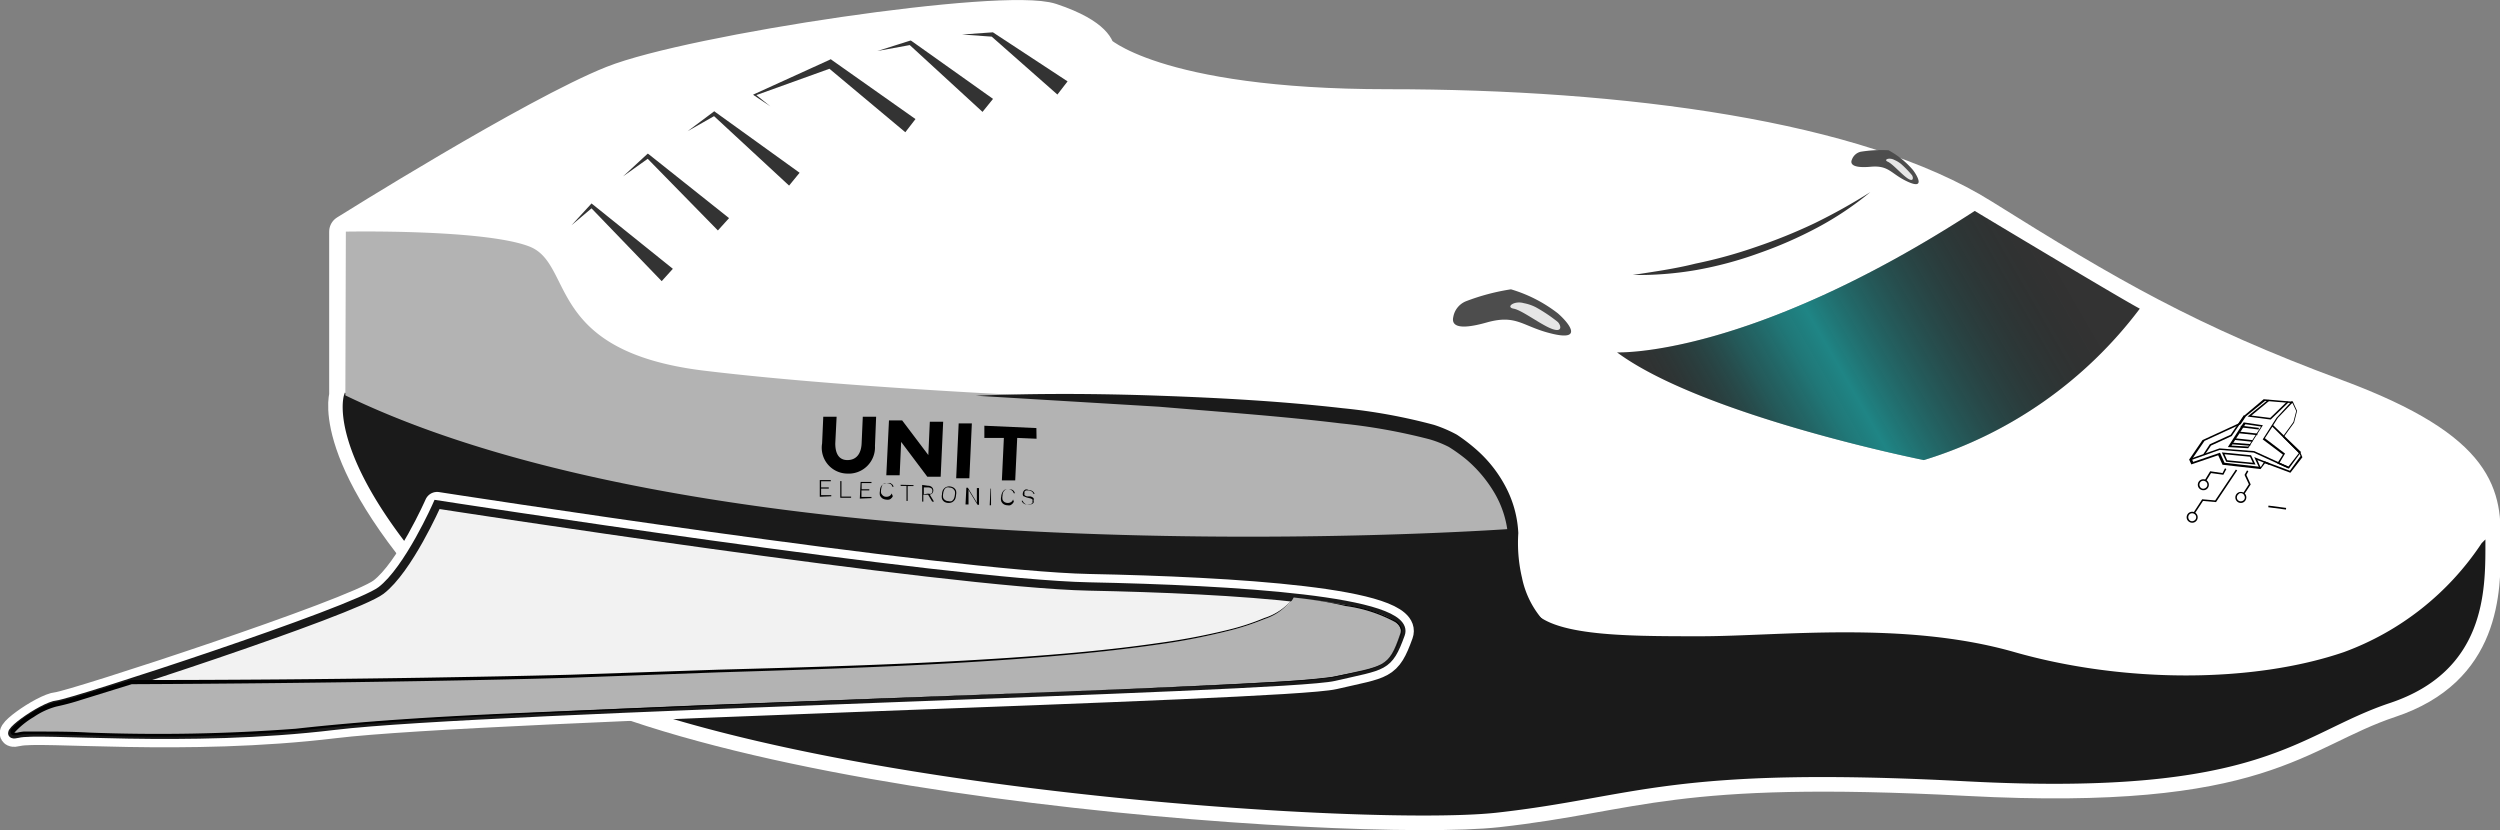 <svg id="Capa_1" data-name="Capa 1" xmlns="http://www.w3.org/2000/svg" xmlns:xlink="http://www.w3.org/1999/xlink" viewBox="0 0 149.92 49.78"><rect x="0" y="0" width="149.92" height="49.78" fill="#808080" stroke="none"/><defs><style>.cls-1{fill:#fff;stroke-width:2px;}.cls-1,.cls-9{stroke:#fff;stroke-linecap:round;stroke-linejoin:round;}.cls-2,.cls-8{fill:#1a1a1a;}.cls-10,.cls-2{stroke:#1a1a1a;stroke-miterlimit:10;}.cls-2{stroke-width:0.25px;}.cls-3{fill:#333;}.cls-4{fill:url(#Degradado_sin_nombre_17);}.cls-5{fill:#b3b3b3;}.cls-6{fill:#4d4d4d;}.cls-7{fill:#e6e6e6;}.cls-10,.cls-9{fill:#f2f2f2;}.cls-9{stroke-width:1.5px;}.cls-10{stroke-width:0.5px;}</style><linearGradient id="Degradado_sin_nombre_17" x1="625.95" y1="603.25" x2="650.59" y2="589.02" gradientUnits="userSpaceOnUse"><stop offset="0" stop-opacity="0"/><stop offset="0.11" stop-color="#005f5f" stop-opacity="0.15"/><stop offset="0.23" stop-color="#00b6b6" stop-opacity="0.29"/><stop offset="0.33" stop-color="#00ecec" stop-opacity="0.37"/><stop offset="0.39" stop-color="aqua" stop-opacity="0.4"/><stop offset="0.9" stop-opacity="0"/></linearGradient></defs><path class="cls-1" d="M545.84,599.14V589.3s11.27-7.07,16-8.95,23.48-4.69,26.3-3.75,2.82,1.87,2.82,1.87,3.28,3.29,17.37,3.29,28.17,1.88,35.68,6.58,12.32,7.51,21.19,10.8,8.87,6.1,8.87,8.92,0,7.51-5.64,9.39-7.51,5.63-25.35,4.69-19.73.94-28.18,1.88-51.65-1.88-61-11.27S545.84,599.14,545.84,599.14Z" transform="translate(-525.1 -575.41)"/><path class="cls-2" d="M665.71,614.63c-5.49,1.88-13.28,1.88-19.86,0s-14.08-.94-18.78-.94-9.39,0-10.33-1.88a12.54,12.54,0,0,1-.94-4.69c-9.39.94-31,0-46.95-1.88s-23-6.1-23-6.1-1.41,4.22,8,13.61,52.59,12.21,61,11.27,10.33-2.82,28.18-1.88,19.72-2.81,25.35-4.69,5.64-6.58,5.64-9.39A17,17,0,0,1,665.71,614.63Z" transform="translate(-525.1 -575.41)"/><path class="cls-3" d="M653.42,593.92A25.56,25.56,0,0,1,640.47,603s-13.26-2.65-18.4-6.46c0,0,7.84.36,21.45-8.48C643.52,588.06,652.34,593.36,653.42,593.92Z" transform="translate(-525.1 -575.41)"/><path class="cls-4" d="M653.42,593.92A25.56,25.56,0,0,1,640.47,603s-13.26-2.65-18.4-6.46c0,0,7.84.36,21.45-8.48C643.52,588.06,652.34,593.36,653.42,593.92Z" transform="translate(-525.1 -575.41)"/><path class="cls-5" d="M545.84,589.3s8.28-.16,11,.89.89,6.29,10.5,7.45,23.48,1.67,26.29,1.81,17.15.52,19.26,2.9a15.57,15.57,0,0,1,2.92,4.77s-46.43,3.4-70-8Z" transform="translate(-525.1 -575.41)"/><polygon class="cls-3" points="39.68 16.86 35.41 12.43 35.56 12.42 34.27 13.51 35.41 12.27 35.47 12.2 35.56 12.27 40.35 16.12 39.68 16.86"/><polygon class="cls-3" points="43.05 13.82 38.77 9.45 38.93 9.46 37.36 10.58 38.78 9.27 38.85 9.21 38.93 9.27 43.72 13.08 43.05 13.82"/><polygon class="cls-3" points="47.32 11.13 42.76 6.91 42.9 6.92 41.23 7.87 42.77 6.72 42.83 6.67 42.91 6.73 47.95 10.36 47.32 11.13"/><polygon class="cls-3" points="54.29 7.93 49.64 4.04 49.89 4.07 45.28 5.73 45.29 5.65 46.2 6.38 45.23 5.73 45.16 5.68 45.24 5.64 49.7 3.61 49.82 3.55 49.94 3.64 54.9 7.14 54.29 7.93"/><polygon class="cls-3" points="58.92 6.71 54.52 2.67 54.63 2.69 52.61 3.06 54.57 2.44 54.62 2.43 54.68 2.47 59.55 5.93 58.92 6.71"/><polygon class="cls-3" points="63.41 5.67 59.44 2.17 59.51 2.2 57.69 2.07 59.51 1.94 59.55 1.94 59.59 1.97 64.02 4.88 63.41 5.67"/><path class="cls-3" d="M637.26,586.93a19,19,0,0,1-3.18,2.13,25,25,0,0,1-3.52,1.54,22.58,22.58,0,0,1-3.72,1,20.37,20.37,0,0,1-3.82.3c1.27-.2,2.52-.37,3.75-.68a28.43,28.43,0,0,0,3.63-1,32.2,32.2,0,0,0,3.51-1.42A34.72,34.72,0,0,0,637.26,586.93Z" transform="translate(-525.1 -575.41)"/><path class="cls-6" d="M613,593.48a13,13,0,0,1,2.71-.72,8.54,8.54,0,0,1,2.81,1.44c.58.5,1.58,1.66-.27,1.24s-2.16-1.21-4-.69-2.1.11-2-.33A1.25,1.25,0,0,1,613,593.48Z" transform="translate(-525.1 -575.41)"/><path class="cls-7" d="M616.48,593.59a2.63,2.63,0,0,1,.73.25,9.32,9.32,0,0,1,1.31.88c.2.21.29.65-.36.41s-1.79-1.12-2.29-1.21S615.9,593.42,616.48,593.59Z" transform="translate(-525.1 -575.41)"/><path class="cls-6" d="M636.68,584.51a7.78,7.78,0,0,1,1.67-.09,5.17,5.17,0,0,1,1.47,1.19c.28.37.72,1.17-.31.7s-1.11-1-2.23-.9-1.24-.19-1.12-.44A.74.74,0,0,1,636.68,584.51Z" transform="translate(-525.1 -575.41)"/><path class="cls-7" d="M638.7,585a1.71,1.71,0,0,1,.4.24,6,6,0,0,1,.66.68c.09.15.09.42-.26.19s-.91-.88-1.19-1S638.38,584.83,638.7,585Z" transform="translate(-525.1 -575.41)"/><path class="cls-8" d="M583.62,599.14c3.67-.15,7.33-.13,11,0s7.33.33,11,.75a33.9,33.9,0,0,1,5.48,1,8.09,8.09,0,0,1,1.37.59,10.72,10.72,0,0,1,1.14.87,7.77,7.77,0,0,1,1.78,2.25,6.6,6.6,0,0,1,.76,2.78,9.08,9.08,0,0,0,.22,2.67,5.51,5.51,0,0,0,1.12,2.38,4.44,4.44,0,0,0,2.28,1.38,4.3,4.3,0,0,1-2.47-1.2,5.71,5.71,0,0,1-1.4-2.43,9.44,9.44,0,0,1-.38-2.77,6,6,0,0,0-.8-2.44,7.87,7.87,0,0,0-1.68-2,9.77,9.77,0,0,0-1.06-.76,6.48,6.48,0,0,0-1.17-.46,35.06,35.06,0,0,0-5.31-.95c-3.61-.44-7.26-.69-10.9-1Z" transform="translate(-525.1 -575.41)"/><path class="cls-9" d="M551.31,605.66s30.56,4.75,39.09,4.92,19.44.81,18.7,2.86-1,1.86-4,2.56-50.9,1.84-59.92,2.93-17.69.15-19,.48,1.46-1.67,2.36-1.75,17.77-5.59,19.41-6.84S551.31,605.66,551.31,605.66Z" transform="translate(-525.1 -575.41)"/><path class="cls-10" d="M551.31,605.66s30.56,4.75,39.09,4.92,19.44.81,18.7,2.86-1,1.86-4,2.56-50.9,1.84-59.92,2.93-17.69.15-19,.48,1.46-1.67,2.36-1.75,17.77-5.59,19.41-6.84S551.31,605.66,551.31,605.66Z" transform="translate(-525.1 -575.41)"/><path class="cls-5" d="M602.68,611.24h0c-2.13,4.18-30.93,4.19-39.47,4.61s-30.24.49-30.24.49h0c-2.37.76-4.15,1.3-4.43,1.32-.9.08-3.62,2.08-2.36,1.75s9.93.61,19-.48S602,616.7,605.06,616s3.3-.5,4-2.56C609.49,612.37,606.67,611.68,602.68,611.24Z" transform="translate(-525.1 -575.41)"/><path d="M602.68,611.24a3.52,3.52,0,0,1-1.74,1.29,15.49,15.49,0,0,1-2.09.69,39.69,39.69,0,0,1-4.32.84c-2.91.42-5.83.68-8.76.89-5.86.42-11.72.6-17.59.78l-8.8.32c-2.93.09-5.87.15-8.8.2q-8.8.15-17.61.19l-.09-.05.12.05-3,.93a14.74,14.74,0,0,1-1.52.41,4.41,4.41,0,0,0-1.36.63,5,5,0,0,0-1.16.94l0,0a.07.07,0,0,0,0,0h.15a3.65,3.65,0,0,1,.4-.07l.78,0c1.05,0,2.08,0,3.12.06a109.68,109.68,0,0,0,12.43-.23c4.12-.46,8.28-.71,12.42-.9l12.44-.53,24.88-.93,6.22-.26c2.07-.12,4.15-.17,6.21-.44l1.52-.33a5.37,5.37,0,0,0,1.47-.47,2.22,2.22,0,0,0,.9-1.22,2.84,2.84,0,0,0,.24-.73.79.79,0,0,0-.42-.61,8.65,8.65,0,0,0-2.94-.94C604.74,611.5,603.71,611.36,602.68,611.24Zm0,0c1,.12,2.06.25,3.08.44a8.71,8.71,0,0,1,3,.94.8.8,0,0,1,.43.62,3,3,0,0,1-.23.74,2.37,2.37,0,0,1-.91,1.24,5.94,5.94,0,0,1-1.48.47L605,616c-2.07.27-4.14.33-6.21.45l-6.22.29-24.89,1-12.43.57c-4.15.21-8.28.47-12.41.94a103.62,103.62,0,0,1-12.46.25c-1,0-2.07-.06-3.11-.06-.25,0-.51,0-.76,0l-.37.06a.86.86,0,0,1-.24,0,.19.19,0,0,1-.16-.17.3.3,0,0,1,0-.16,5.14,5.14,0,0,1,1.24-1,4.68,4.68,0,0,1,1.45-.66,14.25,14.25,0,0,0,1.49-.39l3-.93.12,0-.09,0q8.81,0,17.61-.14c2.93-.05,5.86-.1,8.8-.18l8.8-.3c5.86-.16,11.73-.32,17.59-.72,2.92-.2,5.85-.45,8.76-.87a40.08,40.08,0,0,0,4.32-.82,14.2,14.2,0,0,0,2.09-.69A3.54,3.54,0,0,0,602.68,611.24Z" transform="translate(-525.1 -575.41)"/><path d="M662.45,603.76l-1.52-.57-.27.35-2.28-.26-.26-.57-1.61.55-.13-.29.8-1.17h0l2.17-1,.31-.45,1.19-1,1.75.15.25.55-.18.71-.6.83,1,1,.1.24Zm-1.55-.69,1.52.57.64-.88-.07-.16-1-1,.64-.88.17-.66-.22-.47-1.65-.14-1.15.93-.31.47h0l-2.17,1-.75,1.1.07.16,1.61-.55.27.6,2.18.25Z" transform="translate(-525.1 -575.41)"/><polygon points="137.22 28.09 135.15 27.14 133.11 26.98 131.34 27.61 131.31 27.52 133.1 26.89 133.11 26.89 135.17 27.05 135.18 27.05 137.26 28 137.22 28.09"/><polygon points="132.2 27.3 132.12 27.25 132.52 26.64 133.77 26.07 134.56 24.9 134.64 24.96 133.83 26.15 132.59 26.72 132.2 27.3"/><path d="M660.36,603.27l-1.76-.17-.26-.56,1.75.17Zm-1.7-.26,1.54.15-.17-.36-1.53-.15Z" transform="translate(-525.1 -575.41)"/><polygon points="136.07 27.87 135.37 27.59 135.58 28.06 135.5 28.1 135.18 27.41 136.1 27.78 136.07 27.87"/><polygon points="136.17 25.16 134.78 24.98 136.02 23.97 136.08 24.04 135.01 24.92 136.14 25.06 137.16 24.07 137.23 24.14 136.17 25.16"/><path d="M662.36,603.51l-.7-.31.34-.53-1.21-.91.83-1.3.92-1,.07.06-.91.95-.28.44,1.67,1.61Zm-.56-.35.53.23.63-.81L661.37,601l-.45.69,1.21.92Z" transform="translate(-525.1 -575.41)"/><path d="M659.92,602.29l-1.22-.07.95-1.48,1.15.17Zm-1-.16,1,.06.77-1.2-.94-.14Z" transform="translate(-525.1 -575.41)"/><rect x="659.42" y="601.47" width="0.1" height="1.1" transform="translate(-518.89 635.36) rotate(-85.37)"/><rect x="659.57" y="601.24" width="0.1" height="1.08" transform="translate(-532.9 619.49) rotate(-84)"/><rect x="659.72" y="601.01" width="0.1" height="1.07" transform="matrix(0.13, -0.99, 0.99, 0.13, -544.74, 605.41)"/><rect x="659.84" y="600.81" width="0.1" height="1.08" transform="translate(-532.51 619.06) rotate(-83.97)"/><rect x="660.01" y="600.57" width="0.1" height="1.09" transform="translate(-540.84 609.06) rotate(-83.13)"/><path d="M659.62,605.54a.33.33,0,0,1-.44-.16.33.33,0,0,1,.6-.28A.34.34,0,0,1,659.62,605.54Zm-.24-.52a.25.25,0,0,0-.12.32.24.24,0,0,0,.32.11.22.22,0,0,0,.11-.31A.23.23,0,0,0,659.38,605Z" transform="translate(-525.1 -575.41)"/><path d="M656.7,606.73a.34.34,0,0,1-.44-.16.33.33,0,0,1,.16-.44.33.33,0,0,1,.28.6Zm-.24-.52a.24.24,0,0,0-.11.32.22.22,0,0,0,.31.11.23.23,0,0,0,.12-.31A.25.25,0,0,0,656.46,606.21Z" transform="translate(-525.1 -575.41)"/><path d="M657.37,604.78a.34.34,0,0,1-.44-.16.33.33,0,0,1,.16-.44.33.33,0,1,1,.28.6Zm-.24-.52a.24.24,0,0,0-.11.32.22.22,0,0,0,.31.11.23.23,0,0,0,.12-.31A.25.25,0,0,0,657.13,604.26Z" transform="translate(-525.1 -575.41)"/><polygon points="133.33 28.47 132.59 28.37 132.3 28.84 132.22 28.79 132.54 28.26 133.28 28.37 133.43 28.08 133.51 28.13 133.33 28.47"/><polygon points="131.62 30.79 131.54 30.74 132.06 29.94 132.84 30.01 134.08 28.16 134.16 28.21 132.89 30.11 132.11 30.04 131.62 30.79"/><polygon points="134.59 29.63 134.51 29.58 134.86 29.04 134.6 28.48 134.75 28.21 134.83 28.26 134.71 28.48 134.97 29.05 134.59 29.63"/><path d="M577.57,602.15a1.58,1.58,0,0,1-1.68,1.66A1.55,1.55,0,0,1,574.4,602l.07-1.6.8,0-.08,1.6c0,.63.23,1,.73,1s.82-.34.85-1l.07-1.6.8,0Z" transform="translate(-525.1 -575.41)"/><path d="M581.51,604l-.8,0-1.57-2.09-.09,2-.8,0,.16-3.29.79,0,1.57,2.08.09-2,.8,0Z" transform="translate(-525.1 -575.41)"/><path d="M583.23,604.09l-.79,0,.15-3.29.79,0Z" transform="translate(-525.1 -575.41)"/><path d="M587.26,601.72l-1.16-.05-.12,2.55-.8,0,.12-2.55-1.17,0,0-.73,3.12.14Z" transform="translate(-525.1 -575.41)"/><path d="M574.26,605.2l0-1,.66,0v.07l-.58,0,0,.37.46,0v.07l-.46,0,0,.39.61,0v.07Z" transform="translate(-525.1 -575.41)"/><path d="M575.56,605.19l.58,0v.07l-.65,0,0-1h.07Z" transform="translate(-525.1 -575.41)"/><path d="M576.66,605.31l.05-1,.65,0v.07l-.59,0v.37l.46,0v.07l-.47,0v.39l.6,0v.07Z" transform="translate(-525.1 -575.41)"/><path d="M578.64,605.16a.3.3,0,0,1-.09.13.25.25,0,0,1-.14.08.47.47,0,0,1-.17,0,.48.48,0,0,1-.22-.07.43.43,0,0,1-.15-.18.59.59,0,0,1,0-.27.53.53,0,0,1,.06-.26.49.49,0,0,1,.16-.16.39.39,0,0,1,.24-.05.47.47,0,0,1,.17,0l.12.09a.54.54,0,0,1,.07.13l-.08,0a.23.23,0,0,0-.09-.15.29.29,0,0,0-.19-.06.34.34,0,0,0-.2,0,.35.35,0,0,0-.13.14.7.7,0,0,0-.06.23.59.59,0,0,0,0,.23.44.44,0,0,0,.12.15.28.28,0,0,0,.18.06.36.36,0,0,0,.21-.05.31.31,0,0,0,.12-.15Z" transform="translate(-525.1 -575.41)"/><path d="M579.88,604.5v.06h-.35l0,.89h-.07l0-.9h-.35v-.07Z" transform="translate(-525.1 -575.41)"/><path d="M580.76,604.54a.31.31,0,0,1,.22.08.27.27,0,0,1,0,.4.37.37,0,0,1-.23.06h-.28l0,.41h-.07l0-1Zm0,.47a.28.28,0,0,0,.19,0,.19.19,0,0,0,.06-.15.18.18,0,0,0-.05-.16.38.38,0,0,0-.18-.06h-.28l0,.41Zm.06,0,.29.48H581l-.26-.44Z" transform="translate(-525.1 -575.41)"/><path d="M582.05,604.58a.52.52,0,0,1,.23.07.38.38,0,0,1,.15.18.57.57,0,0,1,0,.27.71.71,0,0,1-.06.26.49.49,0,0,1-.16.16.47.47,0,0,1-.24.05.48.48,0,0,1-.24-.07.37.37,0,0,1-.14-.18.53.53,0,0,1,0-.26.57.57,0,0,1,.06-.27.49.49,0,0,1,.16-.16A.47.47,0,0,1,582.05,604.58Zm0,.07a.33.33,0,0,0-.2,0,.35.35,0,0,0-.13.14.7.7,0,0,0-.06.23.56.56,0,0,0,0,.23.26.26,0,0,0,.12.15.29.29,0,0,0,.19.06.33.33,0,0,0,.2,0,.35.35,0,0,0,.13-.14.7.7,0,0,0,.06-.23.56.56,0,0,0,0-.23.44.44,0,0,0-.12-.15A.31.31,0,0,0,582.05,604.65Z" transform="translate(-525.1 -575.41)"/><path d="M583.81,604.68l0,1h-.09l-.47-.77-.07-.13h0v.11l0,.77H583l.05-1h.09l.47.77.07.13v-.12l0-.76Z" transform="translate(-525.1 -575.41)"/><path d="M584.53,604.71l0,1h-.08l.05-1Z" transform="translate(-525.1 -575.41)"/><path d="M585.9,605.49a.44.44,0,0,1-.22.22.47.47,0,0,1-.17,0,.42.42,0,0,1-.23-.07.37.37,0,0,1-.14-.18.53.53,0,0,1,0-.26.62.62,0,0,1,.07-.26.38.38,0,0,1,.16-.17.43.43,0,0,1,.23,0,.43.43,0,0,1,.17,0,.25.25,0,0,1,.12.08.31.31,0,0,1,.07.14l-.07,0a.29.29,0,0,0-.1-.16.29.29,0,0,0-.19-.06.31.31,0,0,0-.19,0,.38.38,0,0,0-.14.14.52.52,0,0,0-.05.23.56.56,0,0,0,0,.23.31.31,0,0,0,.12.15.4.4,0,0,0,.39,0,.28.28,0,0,0,.12-.16Z" transform="translate(-525.1 -575.41)"/><path d="M586.79,604.8a.38.38,0,0,1,.22.06.33.33,0,0,1,.13.17l-.06,0a.3.3,0,0,0-.11-.15.53.53,0,0,0-.19-.06l-.15,0a.22.22,0,0,0-.09.07.18.18,0,0,0,0,.1.15.15,0,0,0,0,.11.34.34,0,0,0,.16.08l.19,0a.38.38,0,0,1,.19.1.2.2,0,0,1,0,.15.21.21,0,0,1,0,.13.3.3,0,0,1-.13.09.58.58,0,0,1-.19,0l-.18,0a.34.34,0,0,1-.14-.09.24.24,0,0,1-.07-.12l.06,0a.35.35,0,0,0,.07.12.31.31,0,0,0,.11.08.41.41,0,0,0,.16,0h.14a.26.26,0,0,0,.1-.07.12.12,0,0,0,0-.1.14.14,0,0,0,0-.11.35.35,0,0,0-.15-.07l-.2-.05-.14-.06s-.07,0-.08-.09a.12.12,0,0,1,0-.1.24.24,0,0,1,.05-.14.27.27,0,0,1,.12-.09A.3.3,0,0,1,586.79,604.8Z" transform="translate(-525.1 -575.41)"/></svg>